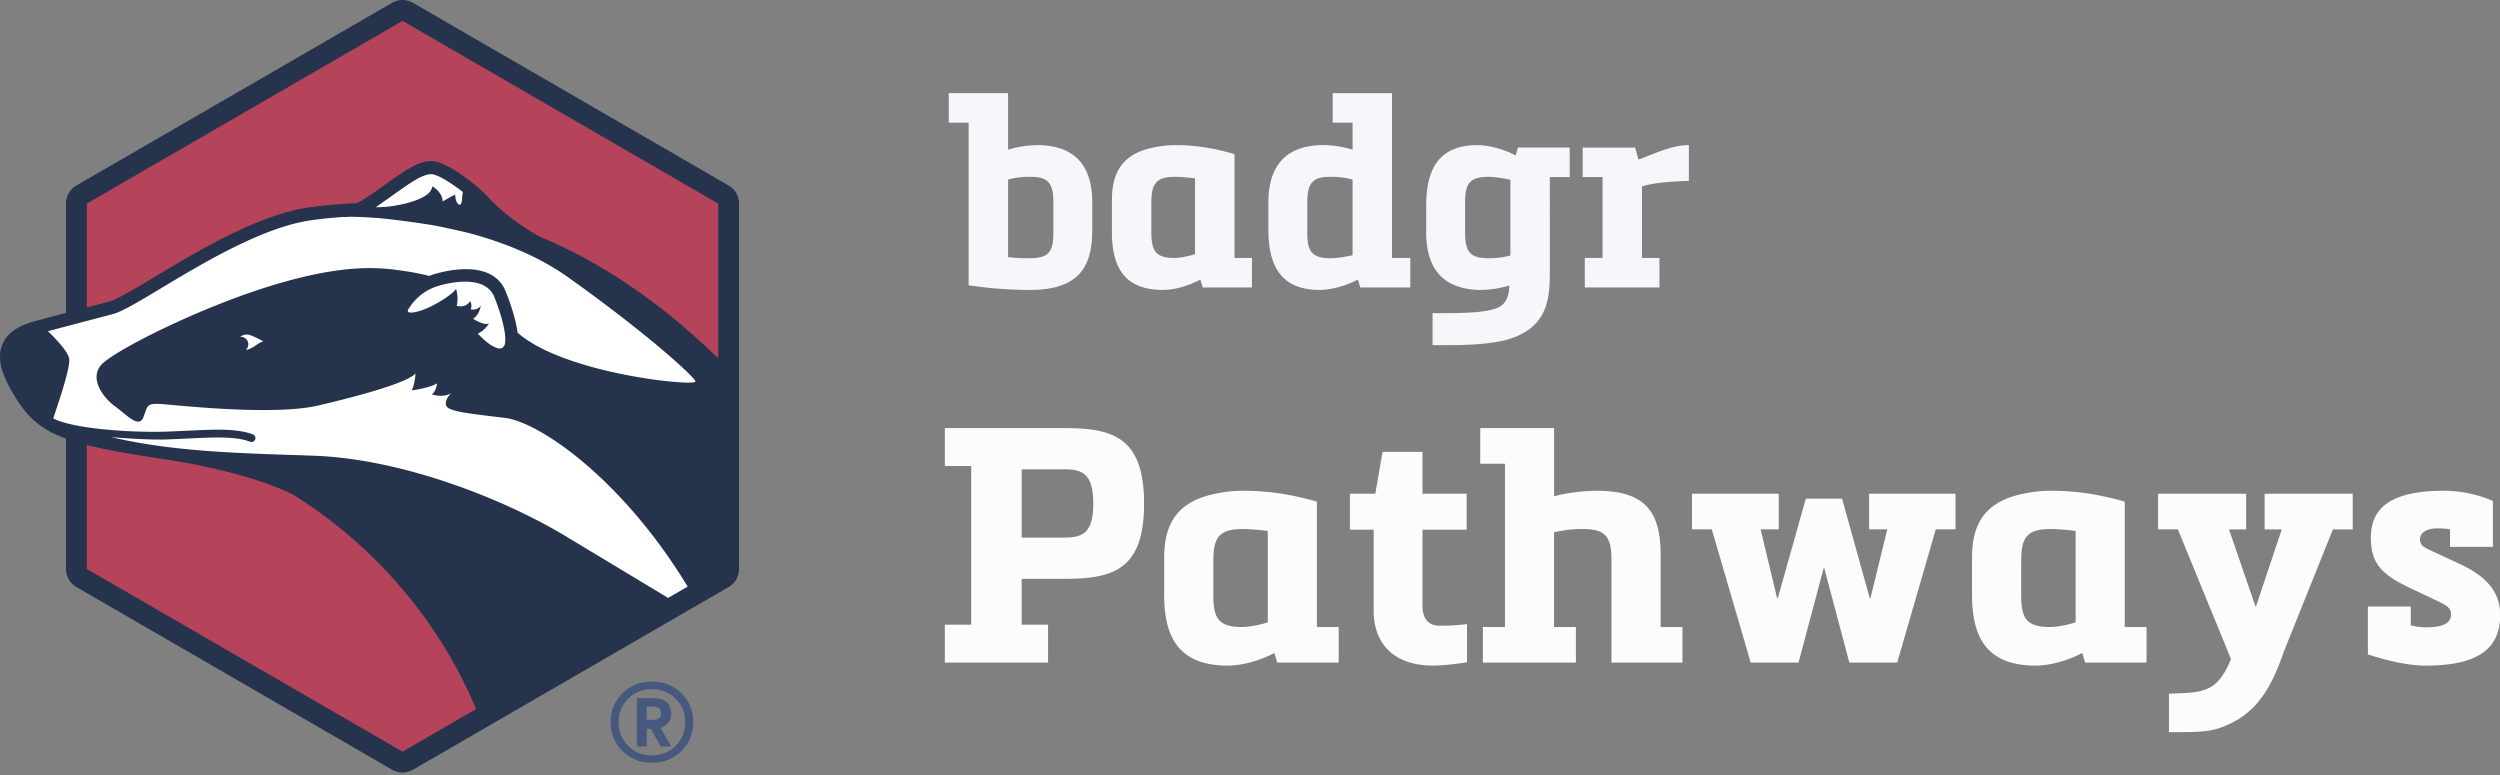 <svg xmlns="http://www.w3.org/2000/svg" width="129" height="40" viewBox="0 0 129 40">
    <rect x="0" y="0" width="129" height="40" fill="#808080" stroke="none"/>
    <g fill="none" fill-rule="evenodd">
        <path fill="#F5F7FA" d="M68.768 4.809V6.33h1.025v1.396a5.206 5.206 0 0 0-1.598-.24c-1.722.043-2.747.931-2.747 2.976v1.367c0 1.763.56 3.13 2.637 3.13.52 0 1.298-.169 1.982-.535l.122.409h2.583V13.31h-.943V4.809h-3.06zm-1.311 7.233v-1.636c0-1.043.355-1.283 1.202-1.283.465 0 .806.056 1.134.141v3.906c-.369.084-.847.155-1.134.155-.956 0-1.202-.353-1.202-1.283zm-18.5-7.233V6.33h1.025v8.39c1.202.183 2.268.24 3.17.24 2.678 0 3.21-1.368 3.21-3.13v-1.368c0-2.045-1.024-2.933-2.746-2.975-.67 0-1.202.112-1.598.24v-2.92h-3.06zm3.061 8.46V9.263c.328-.085.67-.141 1.134-.141.847 0 1.202.24 1.202 1.283v1.636c0 .93-.246 1.283-1.202 1.283-.287 0-.738 0-1.134-.057zm32.531-5.034l-.178-.62h-2.705v1.522h1.025v4.174h-.916v1.523H85.628V13.31h-.901V9.617c.71-.226 1.926-.268 2.418-.282V7.488c-.888 0-1.749.437-2.596.747zm-10.958 2.383v1.367c0 2.045 1.025 2.933 2.747 2.975.642 0 1.147-.112 1.544-.225-.014.507-.15.987-.67 1.17-.71.268-2.05.254-3.293.254v1.65h.588c.806 0 2.063 0 3.156-.254 2.295-.607 2.309-2.256 2.309-3.666V9.137h1.025V7.614h-2.665l-.123.41c-.683-.367-1.461-.536-1.98-.536-2.077 0-2.638 1.367-2.638 3.13zm2.009 1.424v-1.636c0-.93.246-1.283 1.202-1.283.287 0 .765.07 1.134.155v3.906c-.328.084-.67.14-1.134.14-.847 0-1.202-.239-1.202-1.282zM59.314 7.657c-1.886.465-1.94 1.945-1.94 2.806v1.466c0 1.762.56 3.031 2.637 3.031.519 0 1.243-.169 1.926-.535l.123.409h2.541V13.31H63.7V7.953c-1.107-.324-2.036-.465-3.06-.465-.48 0-.848.056-1.326.169zm.095 4.37V10.52c0-.93.15-1.396 1.203-1.396.273 0 .683.028 1.052.085v3.905c-.342.113-.793.198-1.052.198-.97 0-1.189-.353-1.203-1.283z"/>
        <path fill="#FCFCFC" d="M52.72 27.74h2.178c.936 0 1.515-.204 1.515-1.753 0-1.566-.579-1.77-1.515-1.77h-2.179v3.523zm0 4.494h1.36v1.957h-5.327v-1.957h1.362v-8.187h-1.362v-1.958h6.145c2.519 0 4.136.46 4.136 3.898 0 3.439-1.617 3.881-4.136 3.881h-2.179v2.366zm7.352-1.549v-1.77c0-1.038.068-2.826 2.417-3.387.596-.137 1.056-.205 1.651-.205 1.277 0 2.434.17 3.813.562v6.468h1.124v1.838H65.91l-.154-.493c-.85.442-1.753.647-2.4.647-2.587 0-3.285-1.532-3.285-3.66zm2.537-1.702v1.821c.017 1.124.289 1.55 1.497 1.55.324 0 .885-.103 1.311-.24V27.4a9.789 9.789 0 0 0-1.31-.102c-1.311 0-1.498.562-1.498 1.685zM75.698 32.2c-.613.085-1.124.085-1.43.085-.613 0-.868-.442-.868-1.004v-3.95h2.28v-1.854H73.4v-2.162h-2.06l-.374 2.162h-1.31v1.855h1.225v4.272c.05 1.873 1.328 2.74 3.047 2.74.46 0 1.106-.067 1.77-.17V32.2zm7.455 1.991h3.66v-1.838h-1.124v-3.71c0-2.128-.698-3.32-3.285-3.32-.68 0-1.668.12-2.213.29v-3.524H76.38v1.839h1.276v8.425h-1.14v1.838h4.8v-1.838H80.19v-4.885a6.11 6.11 0 0 1 1.481-.17c1.056 0 1.481.29 1.481 1.549v5.344zm16.732-6.876h1.021v-1.838h-4.46v1.838h.937l-.868 3.557h-.034l-1.43-5.14H93.18l-1.447 5.14h-.034l-.851-3.557h.936v-1.838h-4.477v1.838h1.022l2.008 6.876h2.468l1.294-4.868h.034l1.294 4.868h2.468l1.991-6.876zm1.872 3.37v-1.77c0-1.038.069-2.826 2.417-3.387.596-.137 1.056-.205 1.652-.205 1.276 0 2.434.17 3.812.562v6.468h1.124v1.838h-3.166l-.153-.493c-.852.442-1.754.647-2.4.647-2.588 0-3.286-1.532-3.286-3.66zm2.537-1.702v1.821c.017 1.124.289 1.55 1.497 1.55.324 0 .886-.103 1.311-.24V27.4a9.789 9.789 0 0 0-1.31-.102c-1.311 0-1.498.562-1.498 1.685zm7.063-1.668h1.022l2.74 6.69c-.715 1.752-1.447 1.735-3.2 1.786v1.992c.953-.017 1.89.034 2.621-.221 1.77-.613 2.605-1.89 3.303-3.932l2.536-6.315h1.021v-1.838h-4.545v1.838h.885l-1.327 3.966h-.034l-1.362-3.966h.885v-1.838h-4.545v1.838zm13.039 3.983h-2.213v2.468c1.14.374 2.162.579 2.979.579 2.468 0 3.847-.715 3.847-2.605 0-1.26-.783-2.025-2.043-2.62l-1.651-.767c-.272-.136-.443-.238-.443-.527 0-.324.324-.562.885-.562.17 0 .392 0 .664.05v.903h2.213v-2.366a6.366 6.366 0 0 0-2.52-.528c-2.62 0-3.778.8-3.778 2.417 0 1.311.545 1.89 1.924 2.554l1.583.749c.34.17.63.306.63.663 0 .477-.46.664-1.311.664a3.52 3.52 0 0 1-.766-.102v-.97z"/>
        <path fill="#B5445B" d="M37.629 30.009l-16.826 9.737-16.825-9.737V10.535L20.803.798l16.826 9.737z"/>
        <path fill="#FFF" d="M37.048 19.391l-9.225-6.713-3.654-3.056-2.111-.804-3.189 2.186-3.598.197-4.146 1.987-5.11 2.798-4.424 1.228v2.96l1.21 1.916 3.485 1.115 9.462 1.334 17.834 7.482 2.787-1.923.529-.659z"/>
        <path fill="#26334C" d="M20.77 38.784L4.48 29.358V22.96c.973.249 2.218.47 3.862.715l.034.005.033.005c4.554.686 6.599 1.776 6.744 1.856a24.25 24.25 0 0 1 8.208 8.58c.45.796.85 1.614 1.193 2.433l.013.032-3.797 2.197zm-8.343-21.403c-.014 0-.027.003-.04.004a.774.774 0 0 1 .092-.057.53.53 0 0 1 .25-.066c.146 0 .264.064.356.1.182.074.51.257.51.257-.255.037-.437.293-.766.403a.694.694 0 0 1-.146.028.382.382 0 0 0-.256-.669zm12.674-.666c-.287 0-.688-.268-.688-.268.334-.213.394-.67.394-.67a.487.487 0 0 1-.395.197c-.072 0-.12-.014-.12-.014.09-.214-.031-.427-.031-.427a.555.555 0 0 1-.496.273.709.709 0 0 1-.203-.03c.097-.316.02-.692-.016-.829l-.014-.053c-.004.01-.013.024-.021.037-.176.275-1.259.976-1.984 1.15a1.434 1.434 0 0 1-.319.049c-.317 0-.076-.262-.076-.262s.025-.045.075-.116l.002-.002c.17-.238.626-.775 1.442-1.008.08-.023.16-.044.243-.064a4.765 4.765 0 0 1 1.1-.145c.673 0 1.274.2 1.512.787.151.373.326.878.441 1.347.095.387.149.75.115.996a.45.45 0 0 1-.038.176h-.01c-.045.09-.117.144-.223.144a.425.425 0 0 1-.103-.014c-.486-.122-1.032-.761-1.032-.761.334-.122.577-.518.577-.518a.32.32 0 0 1-.132.025zm-21.53 1.789c-.073-.402-.813-1.141-1.098-1.414.643-.17 1.872-.495 3.348-.882 1.396-.366 6.48-4.33 10.28-4.85a23.507 23.507 0 0 1 1.619-.163 1.41 1.41 0 0 0 .32-.012c.335.005.858.022 1.514.072 1.036.098 2.086.255 2.606.338.444.07 1.182.232 1.994.422 1.76.465 3.611 1.186 5.182 2.307 4.08 2.91 6.417 5.051 6.551 5.354.13.292-6.727-.354-9.18-2.51-.097-.77-.432-1.679-.625-2.154-.208-.512-.731-1.123-2.046-1.123-.609 0-1.204.134-1.596.247-.106.03-.206.066-.302.103-.498-.134-.931-.204-1.267-.254-1.142-.168-2.956-.437-6.82.741-3.863 1.179-8.13 3.367-8.801 4.075-.672.707.067 1.717.672 2.155.604.437 1.243 1.178 1.478.572.235-.606.134-.74 1.008-.673.873.067 5.744.606 8.028.067 2.285-.539 4.57-1.179 5.006-1.65 0 0-.034.572-.202.875 0 0 .975-.134 1.31-.37 0 0-.033.404-.268.573 0 0 .57.202 1.008-.068 0 0-.37.337-.27.64.102.303 1.042.404 3.024.64 1.797.213 6.078 3.166 9.44 8.707l-1.008.584a7281.05 7281.05 0 0 0-5.307-3.197c-3.192-1.919-8.399-3.973-12.968-4.141-3.283-.121-7.041-.151-10.474-.962.97.083 2.096.151 2.957.12.347-.013.682-.03 1.003-.045 1.379-.067 2.469-.12 3.22.166a.202.202 0 0 0 .143-.378c-.83-.315-1.956-.26-3.383-.191-.319.015-.652.031-.998.044-1.81.066-4.886-.129-5.923-.681.181-.528.905-2.633.824-3.084zm16.411-7.838l-.041.003c-.056.005-.11.01-.164.013l-.07.004a4.29 4.29 0 0 1-.315.005 23.381 23.381 0 0 0 .279-.198c.2-.14.394-.278.58-.411.754-.539 1.413-1.008 1.87-1.083a.759.759 0 0 1 .121-.012c.04 0 .077.004.111.012.347.077.973.472 1.533.91-.016.06-.025.125-.031.186-.006.06-.009.118-.011.163a.868.868 0 0 1-.015.133c-.017.086-.046.14-.076.163l-.004.003a.048.048 0 0 1-.025.01.11.11 0 0 1-.05-.017c-.108-.058-.158-.256-.167-.32l-.026-.187-.168.084c-.07.035-.144.08-.218.123-.08.047-.19.113-.26.138.02-.345-.329-.634-.368-.666l-.14-.112-.068.165c-.195.472-1.383.806-2.318.894l.041-.003zm-15.501-.162l16.29-9.426 16.288 9.426v7.99c-2.905-2.84-6.003-4.954-9.215-6.285a.394.394 0 0 0-.07-.041c-1.098-.611-2.125-1.484-2.505-1.91-.656-.735-2.038-1.754-2.77-1.917a1.185 1.185 0 0 0-.257-.028c-.673 0-1.426.539-2.38 1.22-.185.132-.376.269-.574.407-.496.345-.751.49-.883.55a23.623 23.623 0 0 0-2.395.202c-2.64.36-5.748 2.226-8.016 3.587-1.008.605-1.96 1.177-2.343 1.277l-1.17.307v-5.359zm33.116-.933L21.307.144a1.071 1.071 0 0 0-1.074 0L3.943 9.571a1.078 1.078 0 0 0-.537.933v5.643c-.889.234-1.481.392-1.584.42-.917.238-1.476.64-1.709 1.226-.346.87.162 1.876.704 2.745.628 1.007 1.291 1.622 2.589 2.096v6.724c0 .385.205.74.537.933l16.29 9.427a1.073 1.073 0 0 0 1.075 0l16.289-9.427c.333-.193.537-.548.537-.933V10.504c0-.385-.204-.74-.537-.933z"/>
        <path fill="#47587F" d="M33.628 39.357c-.597 0-1.099-.2-1.506-.6a1.995 1.995 0 0 1-.611-1.482c0-.602.204-1.104.61-1.504.408-.4.91-.601 1.507-.601.613 0 1.123.2 1.53.6.408.401.612.903.612 1.505 0 .587-.204 1.081-.611 1.481-.408.4-.918.601-1.53.601zm0-.38c.492 0 .903-.165 1.234-.494.33-.33.496-.732.496-1.208 0-.483-.165-.89-.496-1.219-.33-.329-.742-.494-1.234-.494-.484 0-.89.165-1.216.494-.326.33-.49.736-.49 1.22 0 .475.164.878.49 1.207.327.329.732.494 1.216.494zm-.762-.464v-2.487h.883c.282 0 .5.07.653.209.154.138.23.33.23.577 0 .364-.181.614-.544.749l.544.952h-.544l-.508-.904h-.206v.904h-.508zm.508-1.368h.327c.274 0 .411-.111.411-.333 0-.23-.137-.345-.411-.345h-.327v.678z"/>
    </g>
</svg>
